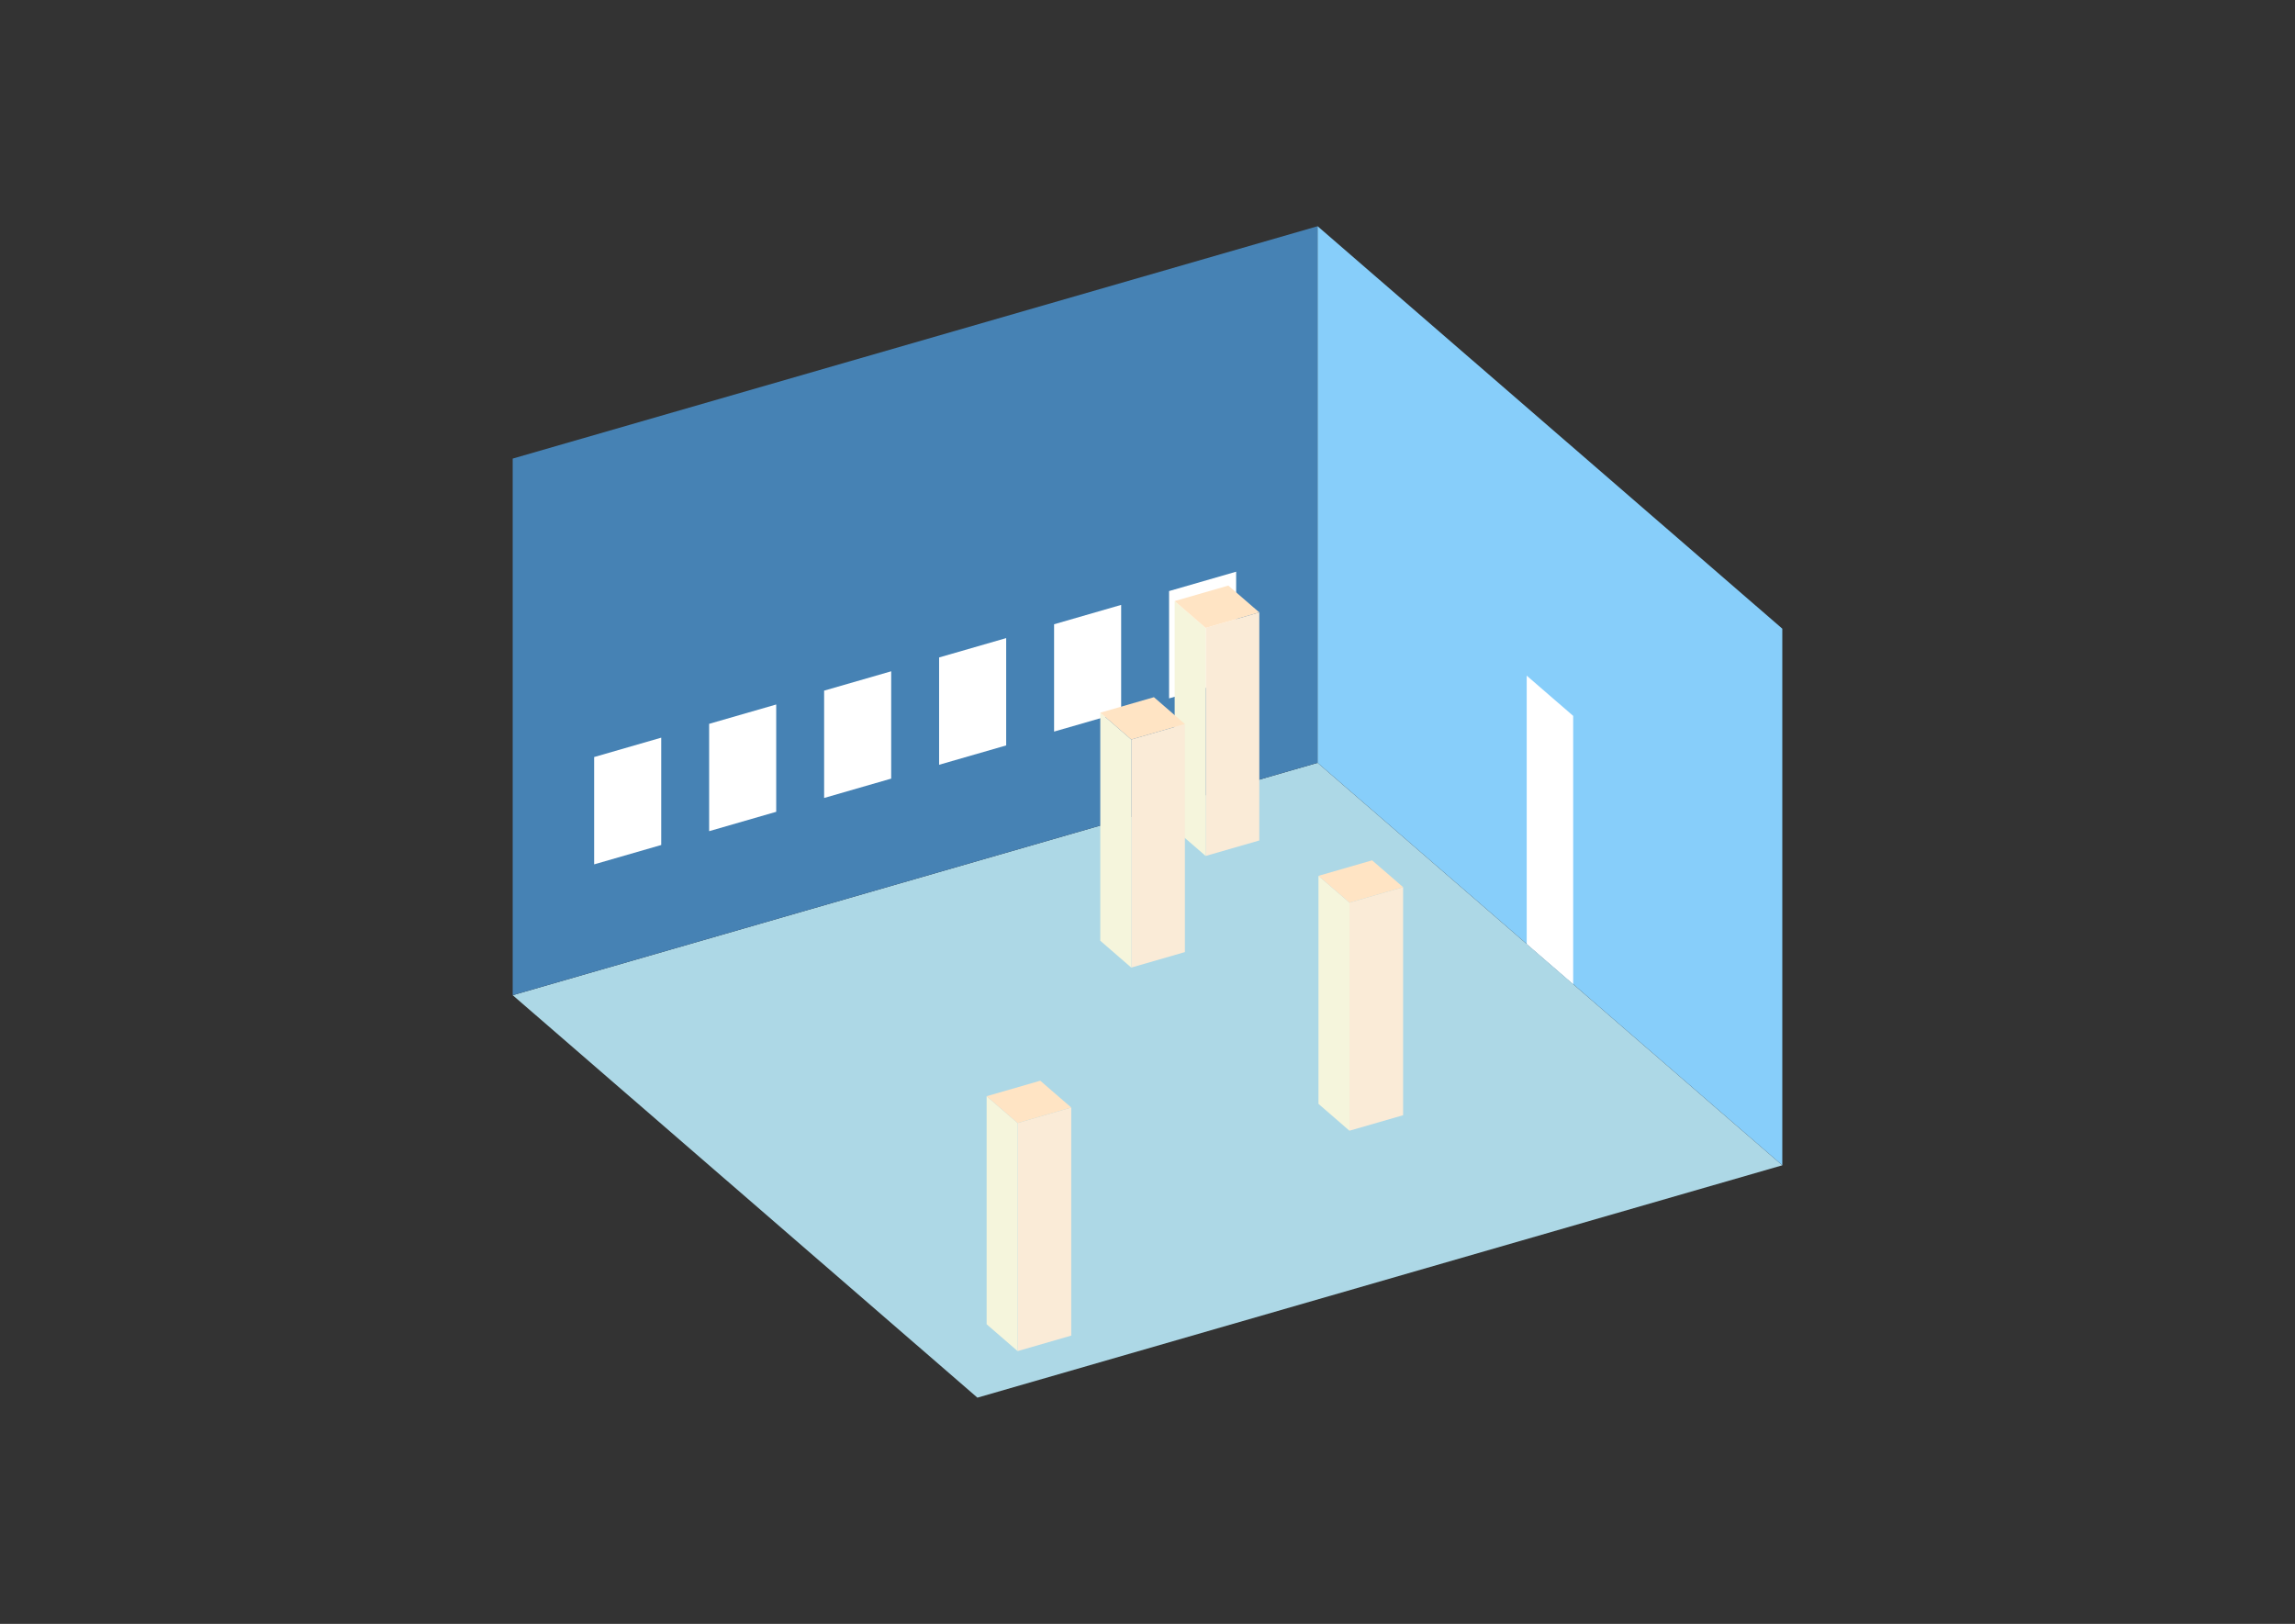 <?xml version="1.0" encoding="UTF-8"?>
<svg
  xmlns="http://www.w3.org/2000/svg"
  width="848"
  height="600"
  style="background-color:white"
>
  <rect width="100%" height="100%" fill="#333333" stroke="none"/>
  <polygon fill="lightblue" points="361.151,516.413 189.444,367.711 486.849,281.857 658.556,430.56" />
  <polygon fill="steelblue" points="189.444,367.711 189.444,169.44 486.849,83.587 486.849,281.857" />
  <polygon fill="lightskyblue" points="658.556,430.56 658.556,232.289 486.849,83.587 486.849,281.857" />
  <polygon fill="white" points="581.288,363.644 581.288,264.508 564.117,249.638 564.117,348.773" />
  <polygon fill="white" points="219.538,319.369 219.538,279.715 244.322,272.56 244.322,312.214" />
  <polygon fill="white" points="262.025,307.104 262.025,267.45 286.809,260.296 286.809,299.95" />
  <polygon fill="white" points="304.511,294.839 304.511,255.185 329.295,248.031 329.295,287.685" />
  <polygon fill="white" points="346.998,282.575 346.998,242.92 371.782,235.766 371.782,275.42" />
  <polygon fill="white" points="389.484,270.31 389.484,230.656 414.268,223.501 414.268,263.155" />
  <polygon fill="white" points="431.971,258.045 431.971,218.391 456.755,211.236 456.755,250.891" />
  <polygon fill="antiquewhite" points="498.621,417.782 498.621,333.517 518.448,327.794 518.448,412.059" />
  <polygon fill="beige" points="498.621,417.782 498.621,333.517 487.174,323.604 487.174,407.869" />
  <polygon fill="bisque" points="498.621,333.517 487.174,323.604 507.001,317.88 518.448,327.794" />
  <polygon fill="antiquewhite" points="376.005,499.208 376.005,414.943 395.832,409.22 395.832,493.484" />
  <polygon fill="beige" points="376.005,499.208 376.005,414.943 364.557,405.03 364.557,489.295" />
  <polygon fill="bisque" points="376.005,414.943 364.557,405.03 384.384,399.306 395.832,409.22" />
  <polygon fill="antiquewhite" points="445.485,316.263 445.485,231.998 465.312,226.275 465.312,310.54" />
  <polygon fill="beige" points="445.485,316.263 445.485,231.998 434.038,222.085 434.038,306.35" />
  <polygon fill="bisque" points="445.485,231.998 434.038,222.085 453.865,216.361 465.312,226.275" />
  <polygon fill="antiquewhite" points="417.996,357.506 417.996,273.241 437.823,267.517 437.823,351.782" />
  <polygon fill="beige" points="417.996,357.506 417.996,273.241 406.549,263.327 406.549,347.592" />
  <polygon fill="bisque" points="417.996,273.241 406.549,263.327 426.376,257.604 437.823,267.517" />
</svg>
